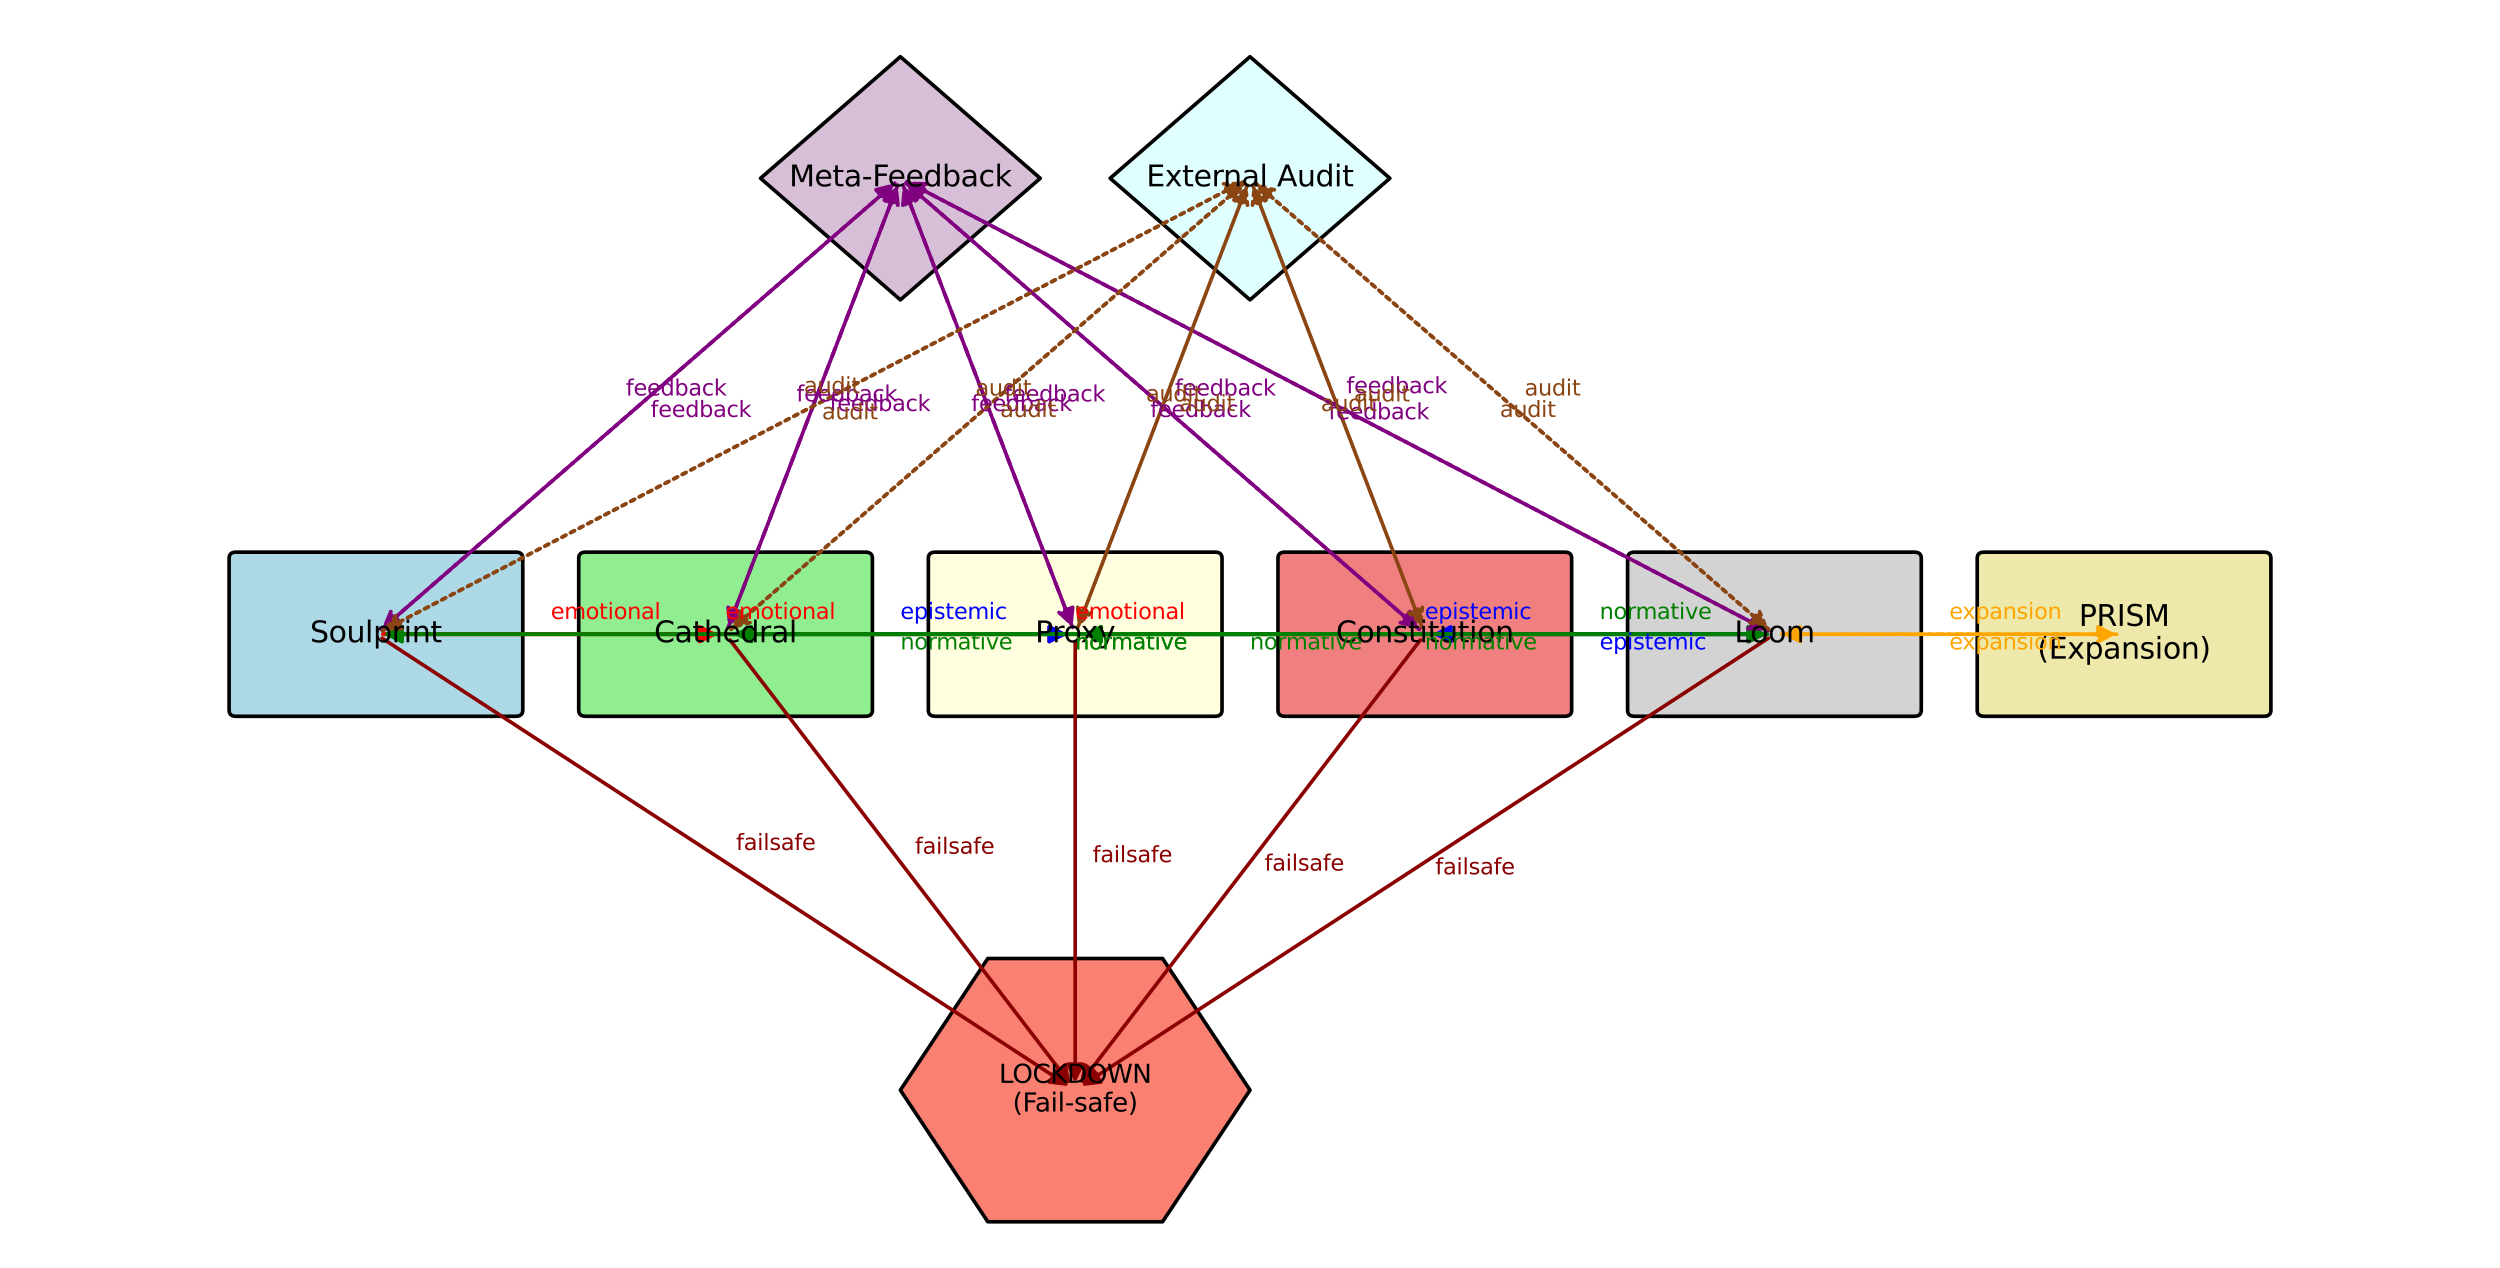 <?xml version="1.0" encoding="utf-8" standalone="no"?>
<!DOCTYPE svg PUBLIC "-//W3C//DTD SVG 1.1//EN"
  "http://www.w3.org/Graphics/SVG/1.1/DTD/svg11.dtd">
<svg xmlns:xlink="http://www.w3.org/1999/xlink" width="684pt" height="347.04pt" viewBox="0 0 684 347.04" xmlns="http://www.w3.org/2000/svg" version="1.1">
 <defs>
  <style type="text/css">*{stroke-linejoin: round; stroke-linecap: butt}</style>
 </defs>
 <g id="figure_1">
  <g id="patch_1">
   <path d="M 0 347.04 
L 684 347.04 
L 684 -0 
L 0 -0 
z
" style="fill: #ffffff"/>
  </g>
  <g id="axes_1">
   <g id="patch_2">
    <path d="M 64.594 195.973 
L 141.12 195.973 
Q 143.033 195.973 143.033 194.31 
L 143.033 152.73 
Q 143.033 151.067 141.12 151.067 
L 64.594 151.067 
Q 62.681 151.067 62.681 152.73 
L 62.681 194.31 
Q 62.681 195.973 64.594 195.973 
z
" clip-path="url(#p28726367ea)" style="fill: #add8e6; stroke: #000000; stroke-linejoin: miter"/>
   </g>
   <g id="patch_3">
    <path d="M 160.251 195.973 
L 236.777 195.973 
Q 238.69 195.973 238.69 194.31 
L 238.69 152.73 
Q 238.69 151.067 236.777 151.067 
L 160.251 151.067 
Q 158.338 151.067 158.338 152.73 
L 158.338 194.31 
Q 158.338 195.973 160.251 195.973 
z
" clip-path="url(#p28726367ea)" style="fill: #90ee90; stroke: #000000; stroke-linejoin: miter"/>
   </g>
   <g id="patch_4">
    <path d="M 255.909 195.973 
L 332.434 195.973 
Q 334.347 195.973 334.347 194.31 
L 334.347 152.73 
Q 334.347 151.067 332.434 151.067 
L 255.909 151.067 
Q 253.995 151.067 253.995 152.73 
L 253.995 194.31 
Q 253.995 195.973 255.909 195.973 
z
" clip-path="url(#p28726367ea)" style="fill: #ffffe0; stroke: #000000; stroke-linejoin: miter"/>
   </g>
   <g id="patch_5">
    <path d="M 351.566 195.973 
L 428.091 195.973 
Q 430.005 195.973 430.005 194.31 
L 430.005 152.73 
Q 430.005 151.067 428.091 151.067 
L 351.566 151.067 
Q 349.653 151.067 349.653 152.73 
L 349.653 194.31 
Q 349.653 195.973 351.566 195.973 
z
" clip-path="url(#p28726367ea)" style="fill: #f08080; stroke: #000000; stroke-linejoin: miter"/>
   </g>
   <g id="patch_6">
    <path d="M 447.223 195.973 
L 523.749 195.973 
Q 525.662 195.973 525.662 194.31 
L 525.662 152.73 
Q 525.662 151.067 523.749 151.067 
L 447.223 151.067 
Q 445.31 151.067 445.31 152.73 
L 445.31 194.31 
Q 445.31 195.973 447.223 195.973 
z
" clip-path="url(#p28726367ea)" style="fill: #d3d3d3; stroke: #000000; stroke-linejoin: miter"/>
   </g>
   <g id="patch_7">
    <path d="M 246.343 15.516 
L 208.08 48.78 
L 246.343 82.044 
L 284.606 48.78 
z
" clip-path="url(#p28726367ea)" style="fill: #d8bfd8; stroke: #000000; stroke-linejoin: miter"/>
   </g>
   <g id="patch_8">
    <path d="M 342 15.516 
L 303.737 48.78 
L 342 82.044 
L 380.263 48.78 
z
" clip-path="url(#p28726367ea)" style="fill: #e0ffff; stroke: #000000; stroke-linejoin: miter"/>
   </g>
   <g id="patch_9">
    <path d="M 342 298.26 
L 318.086 262.251 
L 270.257 262.251 
L 246.343 298.26 
L 270.257 334.269 
L 318.086 334.269 
z
" clip-path="url(#p28726367ea)" style="fill: #fa8072; stroke: #000000; stroke-linejoin: miter"/>
   </g>
   <g id="patch_10">
    <path d="M 542.88 195.973 
L 619.406 195.973 
Q 621.319 195.973 621.319 194.31 
L 621.319 152.73 
Q 621.319 151.067 619.406 151.067 
L 542.88 151.067 
Q 540.967 151.067 540.967 152.73 
L 540.967 194.31 
Q 540.967 195.973 542.88 195.973 
z
" clip-path="url(#p28726367ea)" style="fill: #eee8aa; stroke: #000000; stroke-linejoin: miter"/>
   </g>
   <g id="patch_11">
    <path d="M 104.857 173.52 
Q 150.687 173.52 195.398 173.52 
" clip-path="url(#p28726367ea)" style="fill: none; stroke: #ff0000; stroke-linecap: round"/>
    <path d="M 191.398 171.52 
L 195.398 173.52 
L 191.398 175.52 
L 191.398 171.52 
z
" clip-path="url(#p28726367ea)" style="fill: #ff0000; stroke: #ff0000; stroke-linecap: round"/>
   </g>
   <g id="patch_12">
    <path d="M 104.857 173.52 
Q 198.513 173.52 291.052 173.52 
" clip-path="url(#p28726367ea)" style="fill: none; stroke: #ff0000; stroke-linecap: round"/>
    <path d="M 287.052 171.52 
L 291.052 173.52 
L 287.052 175.52 
L 287.052 171.52 
z
" clip-path="url(#p28726367ea)" style="fill: #ff0000; stroke: #ff0000; stroke-linecap: round"/>
   </g>
   <g id="patch_13">
    <path d="M 104.857 173.52 
Q 294.171 173.52 482.367 173.52 
" clip-path="url(#p28726367ea)" style="fill: none; stroke: #ff0000; stroke-linecap: round"/>
    <path d="M 478.367 171.52 
L 482.367 173.52 
L 478.367 175.52 
L 478.367 171.52 
z
" clip-path="url(#p28726367ea)" style="fill: #ff0000; stroke: #ff0000; stroke-linecap: round"/>
   </g>
   <g id="patch_14">
    <path d="M 200.514 173.52 
Q 246.344 173.52 291.056 173.52 
" clip-path="url(#p28726367ea)" style="fill: none; stroke: #0000ff; stroke-linecap: round"/>
    <path d="M 287.056 171.52 
L 291.056 173.52 
L 287.056 175.52 
L 287.056 171.52 
z
" clip-path="url(#p28726367ea)" style="fill: #0000ff; stroke: #0000ff; stroke-linecap: round"/>
   </g>
   <g id="patch_15">
    <path d="M 296.171 173.52 
Q 389.827 173.52 482.366 173.52 
" clip-path="url(#p28726367ea)" style="fill: none; stroke: #0000ff; stroke-linecap: round"/>
    <path d="M 478.366 171.52 
L 482.366 173.52 
L 478.366 175.52 
L 478.366 171.52 
z
" clip-path="url(#p28726367ea)" style="fill: #0000ff; stroke: #0000ff; stroke-linecap: round"/>
   </g>
   <g id="patch_16">
    <path d="M 483.486 173.52 
Q 437.656 173.52 392.944 173.52 
" clip-path="url(#p28726367ea)" style="fill: none; stroke: #0000ff; stroke-linecap: round"/>
    <path d="M 396.944 175.52 
L 392.944 173.52 
L 396.944 171.52 
L 396.944 175.52 
z
" clip-path="url(#p28726367ea)" style="fill: #0000ff; stroke: #0000ff; stroke-linecap: round"/>
   </g>
   <g id="patch_17">
    <path d="M 387.827 173.52 
Q 246.34 173.52 105.971 173.52 
" clip-path="url(#p28726367ea)" style="fill: none; stroke: #008000; stroke-linecap: round"/>
    <path d="M 109.971 175.52 
L 105.971 173.52 
L 109.971 171.52 
L 109.971 175.52 
z
" clip-path="url(#p28726367ea)" style="fill: #008000; stroke: #008000; stroke-linecap: round"/>
   </g>
   <g id="patch_18">
    <path d="M 387.829 173.52 
Q 294.173 173.52 201.634 173.52 
" clip-path="url(#p28726367ea)" style="fill: none; stroke: #008000; stroke-linecap: round"/>
    <path d="M 205.634 175.52 
L 201.634 173.52 
L 205.634 171.52 
L 205.634 175.52 
z
" clip-path="url(#p28726367ea)" style="fill: #008000; stroke: #008000; stroke-linecap: round"/>
   </g>
   <g id="patch_19">
    <path d="M 387.829 173.52 
Q 341.999 173.52 297.287 173.52 
" clip-path="url(#p28726367ea)" style="fill: none; stroke: #008000; stroke-linecap: round"/>
    <path d="M 301.287 175.52 
L 297.287 173.52 
L 301.287 171.52 
L 301.287 175.52 
z
" clip-path="url(#p28726367ea)" style="fill: #008000; stroke: #008000; stroke-linecap: round"/>
   </g>
   <g id="patch_20">
    <path d="M 391.828 173.52 
Q 437.658 173.52 482.37 173.52 
" clip-path="url(#p28726367ea)" style="fill: none; stroke: #008000; stroke-linecap: round"/>
    <path d="M 478.37 171.52 
L 482.37 173.52 
L 478.37 175.52 
L 478.37 171.52 
z
" clip-path="url(#p28726367ea)" style="fill: #008000; stroke: #008000; stroke-linecap: round"/>
   </g>
   <g id="patch_21">
    <path d="M 483.486 173.52 
Q 389.83 173.52 297.291 173.52 
" clip-path="url(#p28726367ea)" style="fill: none; stroke: #008000; stroke-linecap: round"/>
    <path d="M 301.291 175.52 
L 297.291 173.52 
L 301.291 171.52 
L 301.291 175.52 
z
" clip-path="url(#p28726367ea)" style="fill: #008000; stroke: #008000; stroke-linecap: round"/>
   </g>
   <g id="patch_22">
    <path d="M 483.486 173.52 
Q 294.172 173.52 105.976 173.52 
" clip-path="url(#p28726367ea)" style="fill: none; stroke: #008000; stroke-linecap: round"/>
    <path d="M 109.976 175.52 
L 105.976 173.52 
L 109.976 171.52 
L 109.976 175.52 
z
" clip-path="url(#p28726367ea)" style="fill: #008000; stroke: #008000; stroke-linecap: round"/>
   </g>
   <g id="patch_23">
    <path d="M 104.366 172.209 
Q 174.599 111.151 243.989 50.826 
" clip-path="url(#p28726367ea)" style="fill: none; stroke-dasharray: 3.7,1.6; stroke-dashoffset: 0; stroke: #800080; stroke-linecap: round"/>
    <path d="M 239.658 51.941 
L 243.989 50.826 
L 242.283 54.96 
L 239.658 51.941 
z
" clip-path="url(#p28726367ea)" style="fill: #800080; stroke-dasharray: 3.7,1.6; stroke-dashoffset: 0; stroke: #800080; stroke-linecap: round"/>
   </g>
   <g id="patch_24">
    <path d="M 199.231 171.651 
Q 222.428 111.151 245.225 51.695 
" clip-path="url(#p28726367ea)" style="fill: none; stroke-dasharray: 3.7,1.6; stroke-dashoffset: 0; stroke: #800080; stroke-linecap: round"/>
    <path d="M 241.926 54.714 
L 245.225 51.695 
L 245.661 56.146 
L 241.926 54.714 
z
" clip-path="url(#p28726367ea)" style="fill: #800080; stroke-dasharray: 3.7,1.6; stroke-dashoffset: 0; stroke: #800080; stroke-linecap: round"/>
   </g>
   <g id="patch_25">
    <path d="M 293.455 171.651 
Q 270.258 111.151 247.461 51.695 
" clip-path="url(#p28726367ea)" style="fill: none; stroke-dasharray: 3.7,1.6; stroke-dashoffset: 0; stroke: #800080; stroke-linecap: round"/>
    <path d="M 247.025 56.146 
L 247.461 51.695 
L 250.76 54.714 
L 247.025 56.146 
z
" clip-path="url(#p28726367ea)" style="fill: #800080; stroke-dasharray: 3.7,1.6; stroke-dashoffset: 0; stroke: #800080; stroke-linecap: round"/>
   </g>
   <g id="patch_26">
    <path d="M 388.32 172.209 
Q 318.086 111.151 248.697 50.826 
" clip-path="url(#p28726367ea)" style="fill: none; stroke-dasharray: 3.7,1.6; stroke-dashoffset: 0; stroke: #800080; stroke-linecap: round"/>
    <path d="M 250.403 54.96 
L 248.697 50.826 
L 253.028 51.941 
L 250.403 54.96 
z
" clip-path="url(#p28726367ea)" style="fill: #800080; stroke-dasharray: 3.7,1.6; stroke-dashoffset: 0; stroke: #800080; stroke-linecap: round"/>
   </g>
   <g id="patch_27">
    <path d="M 483.716 172.597 
Q 365.915 111.15 249.105 50.221 
" clip-path="url(#p28726367ea)" style="fill: none; stroke-dasharray: 3.7,1.6; stroke-dashoffset: 0; stroke: #800080; stroke-linecap: round"/>
    <path d="M 251.727 53.844 
L 249.105 50.221 
L 253.577 50.298 
L 251.727 53.844 
z
" clip-path="url(#p28726367ea)" style="fill: #800080; stroke-dasharray: 3.7,1.6; stroke-dashoffset: 0; stroke: #800080; stroke-linecap: round"/>
   </g>
   <g id="patch_28">
    <path d="M 244.834 50.091 
Q 174.601 111.149 105.211 171.474 
" clip-path="url(#p28726367ea)" style="fill: none; stroke-dasharray: 3.7,1.6; stroke-dashoffset: 0; stroke: #800080; stroke-linecap: round"/>
    <path d="M 109.542 170.359 
L 105.211 171.474 
L 106.917 167.34 
L 109.542 170.359 
z
" clip-path="url(#p28726367ea)" style="fill: #800080; stroke-dasharray: 3.7,1.6; stroke-dashoffset: 0; stroke: #800080; stroke-linecap: round"/>
   </g>
   <g id="patch_29">
    <path d="M 245.626 50.649 
Q 222.429 111.149 199.632 170.605 
" clip-path="url(#p28726367ea)" style="fill: none; stroke-dasharray: 3.7,1.6; stroke-dashoffset: 0; stroke: #800080; stroke-linecap: round"/>
    <path d="M 202.931 167.586 
L 199.632 170.605 
L 199.197 166.154 
L 202.931 167.586 
z
" clip-path="url(#p28726367ea)" style="fill: #800080; stroke-dasharray: 3.7,1.6; stroke-dashoffset: 0; stroke: #800080; stroke-linecap: round"/>
   </g>
   <g id="patch_30">
    <path d="M 247.06 50.649 
Q 270.257 111.149 293.054 170.605 
" clip-path="url(#p28726367ea)" style="fill: none; stroke-dasharray: 3.7,1.6; stroke-dashoffset: 0; stroke: #800080; stroke-linecap: round"/>
    <path d="M 293.489 166.154 
L 293.054 170.605 
L 289.754 167.586 
L 293.489 166.154 
z
" clip-path="url(#p28726367ea)" style="fill: #800080; stroke-dasharray: 3.7,1.6; stroke-dashoffset: 0; stroke: #800080; stroke-linecap: round"/>
   </g>
   <g id="patch_31">
    <path d="M 247.851 50.091 
Q 318.085 111.149 387.475 171.474 
" clip-path="url(#p28726367ea)" style="fill: none; stroke-dasharray: 3.7,1.6; stroke-dashoffset: 0; stroke: #800080; stroke-linecap: round"/>
    <path d="M 385.768 167.34 
L 387.475 171.474 
L 383.144 170.359 
L 385.768 167.34 
z
" clip-path="url(#p28726367ea)" style="fill: #800080; stroke-dasharray: 3.7,1.6; stroke-dashoffset: 0; stroke: #800080; stroke-linecap: round"/>
   </g>
   <g id="patch_32">
    <path d="M 248.113 49.703 
Q 365.914 111.15 482.723 172.079 
" clip-path="url(#p28726367ea)" style="fill: none; stroke-dasharray: 3.7,1.6; stroke-dashoffset: 0; stroke: #800080; stroke-linecap: round"/>
    <path d="M 480.102 168.456 
L 482.723 172.079 
L 478.252 172.002 
L 480.102 168.456 
z
" clip-path="url(#p28726367ea)" style="fill: #800080; stroke-dasharray: 3.7,1.6; stroke-dashoffset: 0; stroke: #800080; stroke-linecap: round"/>
   </g>
   <g id="patch_33">
    <path d="M 104.627 172.597 
Q 222.428 111.15 339.238 50.221 
" clip-path="url(#p28726367ea)" style="fill: none; stroke-dasharray: 1,1.65; stroke-dashoffset: 0; stroke: #8b4513; stroke-linecap: round"/>
    <path d="M 334.766 50.298 
L 339.238 50.221 
L 336.616 53.844 
L 334.766 50.298 
z
" clip-path="url(#p28726367ea)" style="fill: #8b4513; stroke-dasharray: 1,1.65; stroke-dashoffset: 0; stroke: #8b4513; stroke-linecap: round"/>
   </g>
   <g id="patch_34">
    <path d="M 200.023 172.209 
Q 270.256 111.151 339.646 50.826 
" clip-path="url(#p28726367ea)" style="fill: none; stroke-dasharray: 1,1.65; stroke-dashoffset: 0; stroke: #8b4513; stroke-linecap: round"/>
    <path d="M 335.315 51.941 
L 339.646 50.826 
L 337.94 54.96 
L 335.315 51.941 
z
" clip-path="url(#p28726367ea)" style="fill: #8b4513; stroke-dasharray: 1,1.65; stroke-dashoffset: 0; stroke: #8b4513; stroke-linecap: round"/>
   </g>
   <g id="patch_35">
    <path d="M 294.888 171.651 
Q 318.085 111.151 340.882 51.695 
" clip-path="url(#p28726367ea)" style="fill: none; stroke-dasharray: 1,1.65; stroke-dashoffset: 0; stroke: #8b4513; stroke-linecap: round"/>
    <path d="M 337.583 54.714 
L 340.882 51.695 
L 341.318 56.146 
L 337.583 54.714 
z
" clip-path="url(#p28726367ea)" style="fill: #8b4513; stroke-dasharray: 1,1.65; stroke-dashoffset: 0; stroke: #8b4513; stroke-linecap: round"/>
   </g>
   <g id="patch_36">
    <path d="M 389.112 171.651 
Q 365.915 111.151 343.118 51.695 
" clip-path="url(#p28726367ea)" style="fill: none; stroke-dasharray: 1,1.65; stroke-dashoffset: 0; stroke: #8b4513; stroke-linecap: round"/>
    <path d="M 342.682 56.146 
L 343.118 51.695 
L 346.417 54.714 
L 342.682 56.146 
z
" clip-path="url(#p28726367ea)" style="fill: #8b4513; stroke-dasharray: 1,1.65; stroke-dashoffset: 0; stroke: #8b4513; stroke-linecap: round"/>
   </g>
   <g id="patch_37">
    <path d="M 483.977 172.209 
Q 413.744 111.151 344.354 50.826 
" clip-path="url(#p28726367ea)" style="fill: none; stroke-dasharray: 1,1.65; stroke-dashoffset: 0; stroke: #8b4513; stroke-linecap: round"/>
    <path d="M 346.06 54.96 
L 344.354 50.826 
L 348.685 51.941 
L 346.06 54.96 
z
" clip-path="url(#p28726367ea)" style="fill: #8b4513; stroke-dasharray: 1,1.65; stroke-dashoffset: 0; stroke: #8b4513; stroke-linecap: round"/>
   </g>
   <g id="patch_38">
    <path d="M 340.23 49.703 
Q 222.429 111.15 105.62 172.079 
" clip-path="url(#p28726367ea)" style="fill: none; stroke-dasharray: 1,1.65; stroke-dashoffset: 0; stroke: #8b4513; stroke-linecap: round"/>
    <path d="M 110.091 172.002 
L 105.62 172.079 
L 108.241 168.456 
L 110.091 172.002 
z
" clip-path="url(#p28726367ea)" style="fill: #8b4513; stroke-dasharray: 1,1.65; stroke-dashoffset: 0; stroke: #8b4513; stroke-linecap: round"/>
   </g>
   <g id="patch_39">
    <path d="M 340.491 50.091 
Q 270.258 111.149 200.868 171.474 
" clip-path="url(#p28726367ea)" style="fill: none; stroke-dasharray: 1,1.65; stroke-dashoffset: 0; stroke: #8b4513; stroke-linecap: round"/>
    <path d="M 205.199 170.359 
L 200.868 171.474 
L 202.575 167.34 
L 205.199 170.359 
z
" clip-path="url(#p28726367ea)" style="fill: #8b4513; stroke-dasharray: 1,1.65; stroke-dashoffset: 0; stroke: #8b4513; stroke-linecap: round"/>
   </g>
   <g id="patch_40">
    <path d="M 341.283 50.649 
Q 318.086 111.149 295.289 170.605 
" clip-path="url(#p28726367ea)" style="fill: none; stroke-dasharray: 1,1.65; stroke-dashoffset: 0; stroke: #8b4513; stroke-linecap: round"/>
    <path d="M 298.589 167.586 
L 295.289 170.605 
L 294.854 166.154 
L 298.589 167.586 
z
" clip-path="url(#p28726367ea)" style="fill: #8b4513; stroke-dasharray: 1,1.65; stroke-dashoffset: 0; stroke: #8b4513; stroke-linecap: round"/>
   </g>
   <g id="patch_41">
    <path d="M 342.717 50.649 
Q 365.914 111.149 388.711 170.605 
" clip-path="url(#p28726367ea)" style="fill: none; stroke-dasharray: 1,1.65; stroke-dashoffset: 0; stroke: #8b4513; stroke-linecap: round"/>
    <path d="M 389.146 166.154 
L 388.711 170.605 
L 385.411 167.586 
L 389.146 166.154 
z
" clip-path="url(#p28726367ea)" style="fill: #8b4513; stroke-dasharray: 1,1.65; stroke-dashoffset: 0; stroke: #8b4513; stroke-linecap: round"/>
   </g>
   <g id="patch_42">
    <path d="M 343.509 50.091 
Q 413.742 111.149 483.132 171.474 
" clip-path="url(#p28726367ea)" style="fill: none; stroke-dasharray: 1,1.65; stroke-dashoffset: 0; stroke: #8b4513; stroke-linecap: round"/>
    <path d="M 481.425 167.34 
L 483.132 171.474 
L 478.801 170.359 
L 481.425 167.34 
z
" clip-path="url(#p28726367ea)" style="fill: #8b4513; stroke-dasharray: 1,1.65; stroke-dashoffset: 0; stroke: #8b4513; stroke-linecap: round"/>
   </g>
   <g id="patch_43">
    <path d="M 104.53 174.611 
Q 198.513 235.889 291.559 296.557 
" clip-path="url(#p28726367ea)" style="fill: none; stroke: #8b0000; stroke-linecap: round"/>
    <path d="M 289.301 292.697 
L 291.559 296.557 
L 287.116 296.048 
L 289.301 292.697 
z
" clip-path="url(#p28726367ea)" style="fill: #8b0000; stroke: #8b0000; stroke-linecap: round"/>
   </g>
   <g id="patch_44">
    <path d="M 199.732 175.107 
Q 246.342 235.889 292.272 295.783 
" clip-path="url(#p28726367ea)" style="fill: none; stroke: #8b0000; stroke-linecap: round"/>
    <path d="M 291.425 291.392 
L 292.272 295.783 
L 288.251 293.826 
L 291.425 291.392 
z
" clip-path="url(#p28726367ea)" style="fill: #8b0000; stroke: #8b0000; stroke-linecap: round"/>
   </g>
   <g id="patch_45">
    <path d="M 294.171 175.519 
Q 294.171 235.891 294.171 295.145 
" clip-path="url(#p28726367ea)" style="fill: none; stroke: #8b0000; stroke-linecap: round"/>
    <path d="M 296.171 291.145 
L 294.171 295.145 
L 292.171 291.145 
L 296.171 291.145 
z
" clip-path="url(#p28726367ea)" style="fill: #8b0000; stroke: #8b0000; stroke-linecap: round"/>
   </g>
   <g id="patch_46">
    <path d="M 388.611 175.107 
Q 342.001 235.889 296.071 295.783 
" clip-path="url(#p28726367ea)" style="fill: none; stroke: #8b0000; stroke-linecap: round"/>
    <path d="M 300.092 293.826 
L 296.071 295.783 
L 296.918 291.392 
L 300.092 293.826 
z
" clip-path="url(#p28726367ea)" style="fill: #8b0000; stroke: #8b0000; stroke-linecap: round"/>
   </g>
   <g id="patch_47">
    <path d="M 483.813 174.611 
Q 389.83 235.889 296.783 296.557 
" clip-path="url(#p28726367ea)" style="fill: none; stroke: #8b0000; stroke-linecap: round"/>
    <path d="M 301.226 296.048 
L 296.783 296.557 
L 299.042 292.697 
L 301.226 296.048 
z
" clip-path="url(#p28726367ea)" style="fill: #8b0000; stroke: #8b0000; stroke-linecap: round"/>
   </g>
   <g id="patch_48">
    <path d="M 579.143 173.52 
Q 533.313 173.52 488.602 173.52 
" clip-path="url(#p28726367ea)" style="fill: none; stroke-dasharray: 3.7,1.6; stroke-dashoffset: 0; stroke: #ffa500; stroke-linecap: round"/>
    <path d="M 492.602 175.52 
L 488.602 173.52 
L 492.602 171.52 
L 492.602 175.52 
z
" clip-path="url(#p28726367ea)" style="fill: #ffa500; stroke-dasharray: 3.7,1.6; stroke-dashoffset: 0; stroke: #ffa500; stroke-linecap: round"/>
   </g>
   <g id="patch_49">
    <path d="M 487.485 173.52 
Q 533.315 173.52 578.027 173.52 
" clip-path="url(#p28726367ea)" style="fill: none; stroke-dasharray: 3.7,1.6; stroke-dashoffset: 0; stroke: #ffa500; stroke-linecap: round"/>
    <path d="M 574.027 171.52 
L 578.027 173.52 
L 574.027 175.52 
L 574.027 171.52 
z
" clip-path="url(#p28726367ea)" style="fill: #ffa500; stroke-dasharray: 3.7,1.6; stroke-dashoffset: 0; stroke: #ffa500; stroke-linecap: round"/>
   </g>
   <g id="text_1">
    <!-- Soulprint -->
    <g transform="translate(84.826 175.727) scale(0.08 -0.08)">
     <defs>
      <path id="DejaVuSans-53" d="M 3425 4513 
L 3425 3897 
Q 3066 4069 2747 4153 
Q 2428 4238 2131 4238 
Q 1616 4238 1336 4038 
Q 1056 3838 1056 3469 
Q 1056 3159 1242 3001 
Q 1428 2844 1947 2747 
L 2328 2669 
Q 3034 2534 3370 2195 
Q 3706 1856 3706 1288 
Q 3706 609 3251 259 
Q 2797 -91 1919 -91 
Q 1588 -91 1214 -16 
Q 841 59 441 206 
L 441 856 
Q 825 641 1194 531 
Q 1563 422 1919 422 
Q 2459 422 2753 634 
Q 3047 847 3047 1241 
Q 3047 1584 2836 1778 
Q 2625 1972 2144 2069 
L 1759 2144 
Q 1053 2284 737 2584 
Q 422 2884 422 3419 
Q 422 4038 858 4394 
Q 1294 4750 2059 4750 
Q 2388 4750 2728 4690 
Q 3069 4631 3425 4513 
z
" transform="scale(0.016)"/>
      <path id="DejaVuSans-6f" d="M 1959 3097 
Q 1497 3097 1228 2736 
Q 959 2375 959 1747 
Q 959 1119 1226 758 
Q 1494 397 1959 397 
Q 2419 397 2687 759 
Q 2956 1122 2956 1747 
Q 2956 2369 2687 2733 
Q 2419 3097 1959 3097 
z
M 1959 3584 
Q 2709 3584 3137 3096 
Q 3566 2609 3566 1747 
Q 3566 888 3137 398 
Q 2709 -91 1959 -91 
Q 1206 -91 779 398 
Q 353 888 353 1747 
Q 353 2609 779 3096 
Q 1206 3584 1959 3584 
z
" transform="scale(0.016)"/>
      <path id="DejaVuSans-75" d="M 544 1381 
L 544 3500 
L 1119 3500 
L 1119 1403 
Q 1119 906 1312 657 
Q 1506 409 1894 409 
Q 2359 409 2629 706 
Q 2900 1003 2900 1516 
L 2900 3500 
L 3475 3500 
L 3475 0 
L 2900 0 
L 2900 538 
Q 2691 219 2414 64 
Q 2138 -91 1772 -91 
Q 1169 -91 856 284 
Q 544 659 544 1381 
z
M 1991 3584 
L 1991 3584 
z
" transform="scale(0.016)"/>
      <path id="DejaVuSans-6c" d="M 603 4863 
L 1178 4863 
L 1178 0 
L 603 0 
L 603 4863 
z
" transform="scale(0.016)"/>
      <path id="DejaVuSans-70" d="M 1159 525 
L 1159 -1331 
L 581 -1331 
L 581 3500 
L 1159 3500 
L 1159 2969 
Q 1341 3281 1617 3432 
Q 1894 3584 2278 3584 
Q 2916 3584 3314 3078 
Q 3713 2572 3713 1747 
Q 3713 922 3314 415 
Q 2916 -91 2278 -91 
Q 1894 -91 1617 61 
Q 1341 213 1159 525 
z
M 3116 1747 
Q 3116 2381 2855 2742 
Q 2594 3103 2138 3103 
Q 1681 3103 1420 2742 
Q 1159 2381 1159 1747 
Q 1159 1113 1420 752 
Q 1681 391 2138 391 
Q 2594 391 2855 752 
Q 3116 1113 3116 1747 
z
" transform="scale(0.016)"/>
      <path id="DejaVuSans-72" d="M 2631 2963 
Q 2534 3019 2420 3045 
Q 2306 3072 2169 3072 
Q 1681 3072 1420 2755 
Q 1159 2438 1159 1844 
L 1159 0 
L 581 0 
L 581 3500 
L 1159 3500 
L 1159 2956 
Q 1341 3275 1631 3429 
Q 1922 3584 2338 3584 
Q 2397 3584 2469 3576 
Q 2541 3569 2628 3553 
L 2631 2963 
z
" transform="scale(0.016)"/>
      <path id="DejaVuSans-69" d="M 603 3500 
L 1178 3500 
L 1178 0 
L 603 0 
L 603 3500 
z
M 603 4863 
L 1178 4863 
L 1178 4134 
L 603 4134 
L 603 4863 
z
" transform="scale(0.016)"/>
      <path id="DejaVuSans-6e" d="M 3513 2113 
L 3513 0 
L 2938 0 
L 2938 2094 
Q 2938 2591 2744 2837 
Q 2550 3084 2163 3084 
Q 1697 3084 1428 2787 
Q 1159 2491 1159 1978 
L 1159 0 
L 581 0 
L 581 3500 
L 1159 3500 
L 1159 2956 
Q 1366 3272 1645 3428 
Q 1925 3584 2291 3584 
Q 2894 3584 3203 3211 
Q 3513 2838 3513 2113 
z
" transform="scale(0.016)"/>
      <path id="DejaVuSans-74" d="M 1172 4494 
L 1172 3500 
L 2356 3500 
L 2356 3053 
L 1172 3053 
L 1172 1153 
Q 1172 725 1289 603 
Q 1406 481 1766 481 
L 2356 481 
L 2356 0 
L 1766 0 
Q 1100 0 847 248 
Q 594 497 594 1153 
L 594 3053 
L 172 3053 
L 172 3500 
L 594 3500 
L 594 4494 
L 1172 4494 
z
" transform="scale(0.016)"/>
     </defs>
     <use xlink:href="#DejaVuSans-53"/>
     <use xlink:href="#DejaVuSans-6f" x="63.477"/>
     <use xlink:href="#DejaVuSans-75" x="124.658"/>
     <use xlink:href="#DejaVuSans-6c" x="188.037"/>
     <use xlink:href="#DejaVuSans-70" x="215.82"/>
     <use xlink:href="#DejaVuSans-72" x="279.297"/>
     <use xlink:href="#DejaVuSans-69" x="320.41"/>
     <use xlink:href="#DejaVuSans-6e" x="348.193"/>
     <use xlink:href="#DejaVuSans-74" x="411.572"/>
    </g>
   </g>
   <g id="text_2">
    <!-- Cathedral -->
    <g transform="translate(178.959 175.727) scale(0.08 -0.08)">
     <defs>
      <path id="DejaVuSans-43" d="M 4122 4306 
L 4122 3641 
Q 3803 3938 3442 4084 
Q 3081 4231 2675 4231 
Q 1875 4231 1450 3742 
Q 1025 3253 1025 2328 
Q 1025 1406 1450 917 
Q 1875 428 2675 428 
Q 3081 428 3442 575 
Q 3803 722 4122 1019 
L 4122 359 
Q 3791 134 3420 21 
Q 3050 -91 2638 -91 
Q 1578 -91 968 557 
Q 359 1206 359 2328 
Q 359 3453 968 4101 
Q 1578 4750 2638 4750 
Q 3056 4750 3426 4639 
Q 3797 4528 4122 4306 
z
" transform="scale(0.016)"/>
      <path id="DejaVuSans-61" d="M 2194 1759 
Q 1497 1759 1228 1600 
Q 959 1441 959 1056 
Q 959 750 1161 570 
Q 1363 391 1709 391 
Q 2188 391 2477 730 
Q 2766 1069 2766 1631 
L 2766 1759 
L 2194 1759 
z
M 3341 1997 
L 3341 0 
L 2766 0 
L 2766 531 
Q 2569 213 2275 61 
Q 1981 -91 1556 -91 
Q 1019 -91 701 211 
Q 384 513 384 1019 
Q 384 1609 779 1909 
Q 1175 2209 1959 2209 
L 2766 2209 
L 2766 2266 
Q 2766 2663 2505 2880 
Q 2244 3097 1772 3097 
Q 1472 3097 1187 3025 
Q 903 2953 641 2809 
L 641 3341 
Q 956 3463 1253 3523 
Q 1550 3584 1831 3584 
Q 2591 3584 2966 3190 
Q 3341 2797 3341 1997 
z
" transform="scale(0.016)"/>
      <path id="DejaVuSans-68" d="M 3513 2113 
L 3513 0 
L 2938 0 
L 2938 2094 
Q 2938 2591 2744 2837 
Q 2550 3084 2163 3084 
Q 1697 3084 1428 2787 
Q 1159 2491 1159 1978 
L 1159 0 
L 581 0 
L 581 4863 
L 1159 4863 
L 1159 2956 
Q 1366 3272 1645 3428 
Q 1925 3584 2291 3584 
Q 2894 3584 3203 3211 
Q 3513 2838 3513 2113 
z
" transform="scale(0.016)"/>
      <path id="DejaVuSans-65" d="M 3597 1894 
L 3597 1613 
L 953 1613 
Q 991 1019 1311 708 
Q 1631 397 2203 397 
Q 2534 397 2845 478 
Q 3156 559 3463 722 
L 3463 178 
Q 3153 47 2828 -22 
Q 2503 -91 2169 -91 
Q 1331 -91 842 396 
Q 353 884 353 1716 
Q 353 2575 817 3079 
Q 1281 3584 2069 3584 
Q 2775 3584 3186 3129 
Q 3597 2675 3597 1894 
z
M 3022 2063 
Q 3016 2534 2758 2815 
Q 2500 3097 2075 3097 
Q 1594 3097 1305 2825 
Q 1016 2553 972 2059 
L 3022 2063 
z
" transform="scale(0.016)"/>
      <path id="DejaVuSans-64" d="M 2906 2969 
L 2906 4863 
L 3481 4863 
L 3481 0 
L 2906 0 
L 2906 525 
Q 2725 213 2448 61 
Q 2172 -91 1784 -91 
Q 1150 -91 751 415 
Q 353 922 353 1747 
Q 353 2572 751 3078 
Q 1150 3584 1784 3584 
Q 2172 3584 2448 3432 
Q 2725 3281 2906 2969 
z
M 947 1747 
Q 947 1113 1208 752 
Q 1469 391 1925 391 
Q 2381 391 2643 752 
Q 2906 1113 2906 1747 
Q 2906 2381 2643 2742 
Q 2381 3103 1925 3103 
Q 1469 3103 1208 2742 
Q 947 2381 947 1747 
z
" transform="scale(0.016)"/>
     </defs>
     <use xlink:href="#DejaVuSans-43"/>
     <use xlink:href="#DejaVuSans-61" x="69.824"/>
     <use xlink:href="#DejaVuSans-74" x="131.104"/>
     <use xlink:href="#DejaVuSans-68" x="170.312"/>
     <use xlink:href="#DejaVuSans-65" x="233.691"/>
     <use xlink:href="#DejaVuSans-64" x="295.215"/>
     <use xlink:href="#DejaVuSans-72" x="358.691"/>
     <use xlink:href="#DejaVuSans-61" x="399.805"/>
     <use xlink:href="#DejaVuSans-6c" x="461.084"/>
    </g>
   </g>
   <g id="text_3">
    <!-- Proxy -->
    <g transform="translate(283.218 175.727) scale(0.08 -0.08)">
     <defs>
      <path id="DejaVuSans-50" d="M 1259 4147 
L 1259 2394 
L 2053 2394 
Q 2494 2394 2734 2622 
Q 2975 2850 2975 3272 
Q 2975 3691 2734 3919 
Q 2494 4147 2053 4147 
L 1259 4147 
z
M 628 4666 
L 2053 4666 
Q 2838 4666 3239 4311 
Q 3641 3956 3641 3272 
Q 3641 2581 3239 2228 
Q 2838 1875 2053 1875 
L 1259 1875 
L 1259 0 
L 628 0 
L 628 4666 
z
" transform="scale(0.016)"/>
      <path id="DejaVuSans-78" d="M 3513 3500 
L 2247 1797 
L 3578 0 
L 2900 0 
L 1881 1375 
L 863 0 
L 184 0 
L 1544 1831 
L 300 3500 
L 978 3500 
L 1906 2253 
L 2834 3500 
L 3513 3500 
z
" transform="scale(0.016)"/>
      <path id="DejaVuSans-79" d="M 2059 -325 
Q 1816 -950 1584 -1140 
Q 1353 -1331 966 -1331 
L 506 -1331 
L 506 -850 
L 844 -850 
Q 1081 -850 1212 -737 
Q 1344 -625 1503 -206 
L 1606 56 
L 191 3500 
L 800 3500 
L 1894 763 
L 2988 3500 
L 3597 3500 
L 2059 -325 
z
" transform="scale(0.016)"/>
     </defs>
     <use xlink:href="#DejaVuSans-50"/>
     <use xlink:href="#DejaVuSans-72" x="58.553"/>
     <use xlink:href="#DejaVuSans-6f" x="97.416"/>
     <use xlink:href="#DejaVuSans-78" x="155.473"/>
     <use xlink:href="#DejaVuSans-79" x="214.652"/>
    </g>
   </g>
   <g id="text_4">
    <!-- Constitution -->
    <g transform="translate(365.525 175.727) scale(0.08 -0.08)">
     <defs>
      <path id="DejaVuSans-73" d="M 2834 3397 
L 2834 2853 
Q 2591 2978 2328 3040 
Q 2066 3103 1784 3103 
Q 1356 3103 1142 2972 
Q 928 2841 928 2578 
Q 928 2378 1081 2264 
Q 1234 2150 1697 2047 
L 1894 2003 
Q 2506 1872 2764 1633 
Q 3022 1394 3022 966 
Q 3022 478 2636 193 
Q 2250 -91 1575 -91 
Q 1294 -91 989 -36 
Q 684 19 347 128 
L 347 722 
Q 666 556 975 473 
Q 1284 391 1588 391 
Q 1994 391 2212 530 
Q 2431 669 2431 922 
Q 2431 1156 2273 1281 
Q 2116 1406 1581 1522 
L 1381 1569 
Q 847 1681 609 1914 
Q 372 2147 372 2553 
Q 372 3047 722 3315 
Q 1072 3584 1716 3584 
Q 2034 3584 2315 3537 
Q 2597 3491 2834 3397 
z
" transform="scale(0.016)"/>
     </defs>
     <use xlink:href="#DejaVuSans-43"/>
     <use xlink:href="#DejaVuSans-6f" x="69.824"/>
     <use xlink:href="#DejaVuSans-6e" x="131.006"/>
     <use xlink:href="#DejaVuSans-73" x="194.385"/>
     <use xlink:href="#DejaVuSans-74" x="246.484"/>
     <use xlink:href="#DejaVuSans-69" x="285.693"/>
     <use xlink:href="#DejaVuSans-74" x="313.477"/>
     <use xlink:href="#DejaVuSans-75" x="352.686"/>
     <use xlink:href="#DejaVuSans-74" x="416.064"/>
     <use xlink:href="#DejaVuSans-69" x="455.273"/>
     <use xlink:href="#DejaVuSans-6f" x="483.057"/>
     <use xlink:href="#DejaVuSans-6e" x="544.238"/>
    </g>
   </g>
   <g id="text_5">
    <!-- Loom -->
    <g transform="translate(474.536 175.727) scale(0.08 -0.08)">
     <defs>
      <path id="DejaVuSans-4c" d="M 628 4666 
L 1259 4666 
L 1259 531 
L 3531 531 
L 3531 0 
L 628 0 
L 628 4666 
z
" transform="scale(0.016)"/>
      <path id="DejaVuSans-6d" d="M 3328 2828 
Q 3544 3216 3844 3400 
Q 4144 3584 4550 3584 
Q 5097 3584 5394 3201 
Q 5691 2819 5691 2113 
L 5691 0 
L 5113 0 
L 5113 2094 
Q 5113 2597 4934 2840 
Q 4756 3084 4391 3084 
Q 3944 3084 3684 2787 
Q 3425 2491 3425 1978 
L 3425 0 
L 2847 0 
L 2847 2094 
Q 2847 2600 2669 2842 
Q 2491 3084 2119 3084 
Q 1678 3084 1418 2786 
Q 1159 2488 1159 1978 
L 1159 0 
L 581 0 
L 581 3500 
L 1159 3500 
L 1159 2956 
Q 1356 3278 1631 3431 
Q 1906 3584 2284 3584 
Q 2666 3584 2933 3390 
Q 3200 3197 3328 2828 
z
" transform="scale(0.016)"/>
     </defs>
     <use xlink:href="#DejaVuSans-4c"/>
     <use xlink:href="#DejaVuSans-6f" x="53.963"/>
     <use xlink:href="#DejaVuSans-6f" x="115.145"/>
     <use xlink:href="#DejaVuSans-6d" x="176.326"/>
    </g>
   </g>
   <g id="text_6">
    <!-- Meta-Feedback -->
    <g transform="translate(215.919 50.987) scale(0.08 -0.08)">
     <defs>
      <path id="DejaVuSans-4d" d="M 628 4666 
L 1569 4666 
L 2759 1491 
L 3956 4666 
L 4897 4666 
L 4897 0 
L 4281 0 
L 4281 4097 
L 3078 897 
L 2444 897 
L 1241 4097 
L 1241 0 
L 628 0 
L 628 4666 
z
" transform="scale(0.016)"/>
      <path id="DejaVuSans-2d" d="M 313 2009 
L 1997 2009 
L 1997 1497 
L 313 1497 
L 313 2009 
z
" transform="scale(0.016)"/>
      <path id="DejaVuSans-46" d="M 628 4666 
L 3309 4666 
L 3309 4134 
L 1259 4134 
L 1259 2759 
L 3109 2759 
L 3109 2228 
L 1259 2228 
L 1259 0 
L 628 0 
L 628 4666 
z
" transform="scale(0.016)"/>
      <path id="DejaVuSans-62" d="M 3116 1747 
Q 3116 2381 2855 2742 
Q 2594 3103 2138 3103 
Q 1681 3103 1420 2742 
Q 1159 2381 1159 1747 
Q 1159 1113 1420 752 
Q 1681 391 2138 391 
Q 2594 391 2855 752 
Q 3116 1113 3116 1747 
z
M 1159 2969 
Q 1341 3281 1617 3432 
Q 1894 3584 2278 3584 
Q 2916 3584 3314 3078 
Q 3713 2572 3713 1747 
Q 3713 922 3314 415 
Q 2916 -91 2278 -91 
Q 1894 -91 1617 61 
Q 1341 213 1159 525 
L 1159 0 
L 581 0 
L 581 4863 
L 1159 4863 
L 1159 2969 
z
" transform="scale(0.016)"/>
      <path id="DejaVuSans-63" d="M 3122 3366 
L 3122 2828 
Q 2878 2963 2633 3030 
Q 2388 3097 2138 3097 
Q 1578 3097 1268 2742 
Q 959 2388 959 1747 
Q 959 1106 1268 751 
Q 1578 397 2138 397 
Q 2388 397 2633 464 
Q 2878 531 3122 666 
L 3122 134 
Q 2881 22 2623 -34 
Q 2366 -91 2075 -91 
Q 1284 -91 818 406 
Q 353 903 353 1747 
Q 353 2603 823 3093 
Q 1294 3584 2113 3584 
Q 2378 3584 2631 3529 
Q 2884 3475 3122 3366 
z
" transform="scale(0.016)"/>
      <path id="DejaVuSans-6b" d="M 581 4863 
L 1159 4863 
L 1159 1991 
L 2875 3500 
L 3609 3500 
L 1753 1863 
L 3688 0 
L 2938 0 
L 1159 1709 
L 1159 0 
L 581 0 
L 581 4863 
z
" transform="scale(0.016)"/>
     </defs>
     <use xlink:href="#DejaVuSans-4d"/>
     <use xlink:href="#DejaVuSans-65" x="86.279"/>
     <use xlink:href="#DejaVuSans-74" x="147.803"/>
     <use xlink:href="#DejaVuSans-61" x="187.012"/>
     <use xlink:href="#DejaVuSans-2d" x="248.291"/>
     <use xlink:href="#DejaVuSans-46" x="284.375"/>
     <use xlink:href="#DejaVuSans-65" x="336.395"/>
     <use xlink:href="#DejaVuSans-65" x="397.918"/>
     <use xlink:href="#DejaVuSans-64" x="459.441"/>
     <use xlink:href="#DejaVuSans-62" x="522.918"/>
     <use xlink:href="#DejaVuSans-61" x="586.395"/>
     <use xlink:href="#DejaVuSans-63" x="647.674"/>
     <use xlink:href="#DejaVuSans-6b" x="702.654"/>
    </g>
   </g>
   <g id="text_7">
    <!-- External Audit -->
    <g transform="translate(313.642 50.987) scale(0.08 -0.08)">
     <defs>
      <path id="DejaVuSans-45" d="M 628 4666 
L 3578 4666 
L 3578 4134 
L 1259 4134 
L 1259 2753 
L 3481 2753 
L 3481 2222 
L 1259 2222 
L 1259 531 
L 3634 531 
L 3634 0 
L 628 0 
L 628 4666 
z
" transform="scale(0.016)"/>
      <path id="DejaVuSans-20" transform="scale(0.016)"/>
      <path id="DejaVuSans-41" d="M 2188 4044 
L 1331 1722 
L 3047 1722 
L 2188 4044 
z
M 1831 4666 
L 2547 4666 
L 4325 0 
L 3669 0 
L 3244 1197 
L 1141 1197 
L 716 0 
L 50 0 
L 1831 4666 
z
" transform="scale(0.016)"/>
     </defs>
     <use xlink:href="#DejaVuSans-45"/>
     <use xlink:href="#DejaVuSans-78" x="63.184"/>
     <use xlink:href="#DejaVuSans-74" x="122.363"/>
     <use xlink:href="#DejaVuSans-65" x="161.572"/>
     <use xlink:href="#DejaVuSans-72" x="223.096"/>
     <use xlink:href="#DejaVuSans-6e" x="262.459"/>
     <use xlink:href="#DejaVuSans-61" x="325.838"/>
     <use xlink:href="#DejaVuSans-6c" x="387.117"/>
     <use xlink:href="#DejaVuSans-20" x="414.9"/>
     <use xlink:href="#DejaVuSans-41" x="446.688"/>
     <use xlink:href="#DejaVuSans-75" x="515.096"/>
     <use xlink:href="#DejaVuSans-64" x="578.475"/>
     <use xlink:href="#DejaVuSans-69" x="641.951"/>
     <use xlink:href="#DejaVuSans-74" x="669.734"/>
    </g>
   </g>
   <g id="text_8">
    <!-- LOCKDOWN -->
    <g transform="translate(273.325 296.272) scale(0.07 -0.07)">
     <defs>
      <path id="DejaVuSans-4f" d="M 2522 4238 
Q 1834 4238 1429 3725 
Q 1025 3213 1025 2328 
Q 1025 1447 1429 934 
Q 1834 422 2522 422 
Q 3209 422 3611 934 
Q 4013 1447 4013 2328 
Q 4013 3213 3611 3725 
Q 3209 4238 2522 4238 
z
M 2522 4750 
Q 3503 4750 4090 4092 
Q 4678 3434 4678 2328 
Q 4678 1225 4090 567 
Q 3503 -91 2522 -91 
Q 1538 -91 948 565 
Q 359 1222 359 2328 
Q 359 3434 948 4092 
Q 1538 4750 2522 4750 
z
" transform="scale(0.016)"/>
      <path id="DejaVuSans-4b" d="M 628 4666 
L 1259 4666 
L 1259 2694 
L 3353 4666 
L 4166 4666 
L 1850 2491 
L 4331 0 
L 3500 0 
L 1259 2247 
L 1259 0 
L 628 0 
L 628 4666 
z
" transform="scale(0.016)"/>
      <path id="DejaVuSans-44" d="M 1259 4147 
L 1259 519 
L 2022 519 
Q 2988 519 3436 956 
Q 3884 1394 3884 2338 
Q 3884 3275 3436 3711 
Q 2988 4147 2022 4147 
L 1259 4147 
z
M 628 4666 
L 1925 4666 
Q 3281 4666 3915 4102 
Q 4550 3538 4550 2338 
Q 4550 1131 3912 565 
Q 3275 0 1925 0 
L 628 0 
L 628 4666 
z
" transform="scale(0.016)"/>
      <path id="DejaVuSans-57" d="M 213 4666 
L 850 4666 
L 1831 722 
L 2809 4666 
L 3519 4666 
L 4500 722 
L 5478 4666 
L 6119 4666 
L 4947 0 
L 4153 0 
L 3169 4050 
L 2175 0 
L 1381 0 
L 213 4666 
z
" transform="scale(0.016)"/>
      <path id="DejaVuSans-4e" d="M 628 4666 
L 1478 4666 
L 3547 763 
L 3547 4666 
L 4159 4666 
L 4159 0 
L 3309 0 
L 1241 3903 
L 1241 0 
L 628 0 
L 628 4666 
z
" transform="scale(0.016)"/>
     </defs>
     <use xlink:href="#DejaVuSans-4c"/>
     <use xlink:href="#DejaVuSans-4f" x="52.088"/>
     <use xlink:href="#DejaVuSans-43" x="130.799"/>
     <use xlink:href="#DejaVuSans-4b" x="200.623"/>
     <use xlink:href="#DejaVuSans-44" x="266.199"/>
     <use xlink:href="#DejaVuSans-4f" x="343.201"/>
     <use xlink:href="#DejaVuSans-57" x="421.912"/>
     <use xlink:href="#DejaVuSans-4e" x="520.789"/>
    </g>
    <!-- (Fail-safe) -->
    <g transform="translate(277.041 304.111) scale(0.07 -0.07)">
     <defs>
      <path id="DejaVuSans-28" d="M 1984 4856 
Q 1566 4138 1362 3434 
Q 1159 2731 1159 2009 
Q 1159 1288 1364 580 
Q 1569 -128 1984 -844 
L 1484 -844 
Q 1016 -109 783 600 
Q 550 1309 550 2009 
Q 550 2706 781 3412 
Q 1013 4119 1484 4856 
L 1984 4856 
z
" transform="scale(0.016)"/>
      <path id="DejaVuSans-66" d="M 2375 4863 
L 2375 4384 
L 1825 4384 
Q 1516 4384 1395 4259 
Q 1275 4134 1275 3809 
L 1275 3500 
L 2222 3500 
L 2222 3053 
L 1275 3053 
L 1275 0 
L 697 0 
L 697 3053 
L 147 3053 
L 147 3500 
L 697 3500 
L 697 3744 
Q 697 4328 969 4595 
Q 1241 4863 1831 4863 
L 2375 4863 
z
" transform="scale(0.016)"/>
      <path id="DejaVuSans-29" d="M 513 4856 
L 1013 4856 
Q 1481 4119 1714 3412 
Q 1947 2706 1947 2009 
Q 1947 1309 1714 600 
Q 1481 -109 1013 -844 
L 513 -844 
Q 928 -128 1133 580 
Q 1338 1288 1338 2009 
Q 1338 2731 1133 3434 
Q 928 4138 513 4856 
z
" transform="scale(0.016)"/>
     </defs>
     <use xlink:href="#DejaVuSans-28"/>
     <use xlink:href="#DejaVuSans-46" x="39.014"/>
     <use xlink:href="#DejaVuSans-61" x="87.408"/>
     <use xlink:href="#DejaVuSans-69" x="148.688"/>
     <use xlink:href="#DejaVuSans-6c" x="176.471"/>
     <use xlink:href="#DejaVuSans-2d" x="204.254"/>
     <use xlink:href="#DejaVuSans-73" x="240.338"/>
     <use xlink:href="#DejaVuSans-61" x="292.438"/>
     <use xlink:href="#DejaVuSans-66" x="353.717"/>
     <use xlink:href="#DejaVuSans-65" x="388.922"/>
     <use xlink:href="#DejaVuSans-29" x="450.445"/>
    </g>
   </g>
   <g id="text_9">
    <!-- PRISM -->
    <g transform="translate(568.781 171.248) scale(0.08 -0.08)">
     <defs>
      <path id="DejaVuSans-52" d="M 2841 2188 
Q 3044 2119 3236 1894 
Q 3428 1669 3622 1275 
L 4263 0 
L 3584 0 
L 2988 1197 
Q 2756 1666 2539 1819 
Q 2322 1972 1947 1972 
L 1259 1972 
L 1259 0 
L 628 0 
L 628 4666 
L 2053 4666 
Q 2853 4666 3247 4331 
Q 3641 3997 3641 3322 
Q 3641 2881 3436 2590 
Q 3231 2300 2841 2188 
z
M 1259 4147 
L 1259 2491 
L 2053 2491 
Q 2509 2491 2742 2702 
Q 2975 2913 2975 3322 
Q 2975 3731 2742 3939 
Q 2509 4147 2053 4147 
L 1259 4147 
z
" transform="scale(0.016)"/>
      <path id="DejaVuSans-49" d="M 628 4666 
L 1259 4666 
L 1259 0 
L 628 0 
L 628 4666 
z
" transform="scale(0.016)"/>
     </defs>
     <use xlink:href="#DejaVuSans-50"/>
     <use xlink:href="#DejaVuSans-52" x="60.303"/>
     <use xlink:href="#DejaVuSans-49" x="129.785"/>
     <use xlink:href="#DejaVuSans-53" x="159.277"/>
     <use xlink:href="#DejaVuSans-4d" x="222.754"/>
    </g>
    <!-- (Expansion) -->
    <g transform="translate(557.423 180.207) scale(0.08 -0.08)">
     <use xlink:href="#DejaVuSans-28"/>
     <use xlink:href="#DejaVuSans-45" x="39.014"/>
     <use xlink:href="#DejaVuSans-78" x="102.197"/>
     <use xlink:href="#DejaVuSans-70" x="161.377"/>
     <use xlink:href="#DejaVuSans-61" x="224.854"/>
     <use xlink:href="#DejaVuSans-6e" x="286.133"/>
     <use xlink:href="#DejaVuSans-73" x="349.512"/>
     <use xlink:href="#DejaVuSans-69" x="401.611"/>
     <use xlink:href="#DejaVuSans-6f" x="429.395"/>
     <use xlink:href="#DejaVuSans-6e" x="490.576"/>
     <use xlink:href="#DejaVuSans-29" x="553.955"/>
    </g>
   </g>
   <g id="text_10">
    <!-- emotional -->
    <g style="fill: #ff0000" transform="translate(150.686 169.362) scale(0.06 -0.06)">
     <use xlink:href="#DejaVuSans-65"/>
     <use xlink:href="#DejaVuSans-6d" x="61.523"/>
     <use xlink:href="#DejaVuSans-6f" x="158.936"/>
     <use xlink:href="#DejaVuSans-74" x="220.117"/>
     <use xlink:href="#DejaVuSans-69" x="259.326"/>
     <use xlink:href="#DejaVuSans-6f" x="287.109"/>
     <use xlink:href="#DejaVuSans-6e" x="348.291"/>
     <use xlink:href="#DejaVuSans-61" x="411.67"/>
     <use xlink:href="#DejaVuSans-6c" x="472.949"/>
    </g>
   </g>
   <g id="text_11">
    <!-- emotional -->
    <g style="fill: #ff0000" transform="translate(198.514 169.362) scale(0.06 -0.06)">
     <use xlink:href="#DejaVuSans-65"/>
     <use xlink:href="#DejaVuSans-6d" x="61.523"/>
     <use xlink:href="#DejaVuSans-6f" x="158.936"/>
     <use xlink:href="#DejaVuSans-74" x="220.117"/>
     <use xlink:href="#DejaVuSans-69" x="259.326"/>
     <use xlink:href="#DejaVuSans-6f" x="287.109"/>
     <use xlink:href="#DejaVuSans-6e" x="348.291"/>
     <use xlink:href="#DejaVuSans-61" x="411.67"/>
     <use xlink:href="#DejaVuSans-6c" x="472.949"/>
    </g>
   </g>
   <g id="text_12">
    <!-- emotional -->
    <g style="fill: #ff0000" transform="translate(294.171 169.362) scale(0.06 -0.06)">
     <use xlink:href="#DejaVuSans-65"/>
     <use xlink:href="#DejaVuSans-6d" x="61.523"/>
     <use xlink:href="#DejaVuSans-6f" x="158.936"/>
     <use xlink:href="#DejaVuSans-74" x="220.117"/>
     <use xlink:href="#DejaVuSans-69" x="259.326"/>
     <use xlink:href="#DejaVuSans-6f" x="287.109"/>
     <use xlink:href="#DejaVuSans-6e" x="348.291"/>
     <use xlink:href="#DejaVuSans-61" x="411.67"/>
     <use xlink:href="#DejaVuSans-6c" x="472.949"/>
    </g>
   </g>
   <g id="text_13">
    <!-- epistemic -->
    <g style="fill: #0000ff" transform="translate(246.343 169.362) scale(0.06 -0.06)">
     <use xlink:href="#DejaVuSans-65"/>
     <use xlink:href="#DejaVuSans-70" x="61.523"/>
     <use xlink:href="#DejaVuSans-69" x="125"/>
     <use xlink:href="#DejaVuSans-73" x="152.783"/>
     <use xlink:href="#DejaVuSans-74" x="204.883"/>
     <use xlink:href="#DejaVuSans-65" x="244.092"/>
     <use xlink:href="#DejaVuSans-6d" x="305.615"/>
     <use xlink:href="#DejaVuSans-69" x="403.027"/>
     <use xlink:href="#DejaVuSans-63" x="430.811"/>
    </g>
   </g>
   <g id="text_14">
    <!-- epistemic -->
    <g style="fill: #0000ff" transform="translate(389.829 169.362) scale(0.06 -0.06)">
     <use xlink:href="#DejaVuSans-65"/>
     <use xlink:href="#DejaVuSans-70" x="61.523"/>
     <use xlink:href="#DejaVuSans-69" x="125"/>
     <use xlink:href="#DejaVuSans-73" x="152.783"/>
     <use xlink:href="#DejaVuSans-74" x="204.883"/>
     <use xlink:href="#DejaVuSans-65" x="244.092"/>
     <use xlink:href="#DejaVuSans-6d" x="305.615"/>
     <use xlink:href="#DejaVuSans-69" x="403.027"/>
     <use xlink:href="#DejaVuSans-63" x="430.811"/>
    </g>
   </g>
   <g id="text_15">
    <!-- epistemic -->
    <g style="fill: #0000ff" transform="translate(437.657 177.678) scale(0.06 -0.06)">
     <use xlink:href="#DejaVuSans-65"/>
     <use xlink:href="#DejaVuSans-70" x="61.523"/>
     <use xlink:href="#DejaVuSans-69" x="125"/>
     <use xlink:href="#DejaVuSans-73" x="152.783"/>
     <use xlink:href="#DejaVuSans-74" x="204.883"/>
     <use xlink:href="#DejaVuSans-65" x="244.092"/>
     <use xlink:href="#DejaVuSans-6d" x="305.615"/>
     <use xlink:href="#DejaVuSans-69" x="403.027"/>
     <use xlink:href="#DejaVuSans-63" x="430.811"/>
    </g>
   </g>
   <g id="text_16">
    <!-- normative -->
    <g style="fill: #008000" transform="translate(246.343 177.678) scale(0.06 -0.06)">
     <defs>
      <path id="DejaVuSans-76" d="M 191 3500 
L 800 3500 
L 1894 563 
L 2988 3500 
L 3597 3500 
L 2284 0 
L 1503 0 
L 191 3500 
z
" transform="scale(0.016)"/>
     </defs>
     <use xlink:href="#DejaVuSans-6e"/>
     <use xlink:href="#DejaVuSans-6f" x="63.379"/>
     <use xlink:href="#DejaVuSans-72" x="124.561"/>
     <use xlink:href="#DejaVuSans-6d" x="163.924"/>
     <use xlink:href="#DejaVuSans-61" x="261.336"/>
     <use xlink:href="#DejaVuSans-74" x="322.615"/>
     <use xlink:href="#DejaVuSans-69" x="361.824"/>
     <use xlink:href="#DejaVuSans-76" x="389.607"/>
     <use xlink:href="#DejaVuSans-65" x="448.787"/>
    </g>
   </g>
   <g id="text_17">
    <!-- normative -->
    <g style="fill: #008000" transform="translate(294.171 177.678) scale(0.06 -0.06)">
     <use xlink:href="#DejaVuSans-6e"/>
     <use xlink:href="#DejaVuSans-6f" x="63.379"/>
     <use xlink:href="#DejaVuSans-72" x="124.561"/>
     <use xlink:href="#DejaVuSans-6d" x="163.924"/>
     <use xlink:href="#DejaVuSans-61" x="261.336"/>
     <use xlink:href="#DejaVuSans-74" x="322.615"/>
     <use xlink:href="#DejaVuSans-69" x="361.824"/>
     <use xlink:href="#DejaVuSans-76" x="389.607"/>
     <use xlink:href="#DejaVuSans-65" x="448.787"/>
    </g>
   </g>
   <g id="text_18">
    <!-- normative -->
    <g style="fill: #008000" transform="translate(342 177.678) scale(0.06 -0.06)">
     <use xlink:href="#DejaVuSans-6e"/>
     <use xlink:href="#DejaVuSans-6f" x="63.379"/>
     <use xlink:href="#DejaVuSans-72" x="124.561"/>
     <use xlink:href="#DejaVuSans-6d" x="163.924"/>
     <use xlink:href="#DejaVuSans-61" x="261.336"/>
     <use xlink:href="#DejaVuSans-74" x="322.615"/>
     <use xlink:href="#DejaVuSans-69" x="361.824"/>
     <use xlink:href="#DejaVuSans-76" x="389.607"/>
     <use xlink:href="#DejaVuSans-65" x="448.787"/>
    </g>
   </g>
   <g id="text_19">
    <!-- normative -->
    <g style="fill: #008000" transform="translate(437.657 169.362) scale(0.06 -0.06)">
     <use xlink:href="#DejaVuSans-6e"/>
     <use xlink:href="#DejaVuSans-6f" x="63.379"/>
     <use xlink:href="#DejaVuSans-72" x="124.561"/>
     <use xlink:href="#DejaVuSans-6d" x="163.924"/>
     <use xlink:href="#DejaVuSans-61" x="261.336"/>
     <use xlink:href="#DejaVuSans-74" x="322.615"/>
     <use xlink:href="#DejaVuSans-69" x="361.824"/>
     <use xlink:href="#DejaVuSans-76" x="389.607"/>
     <use xlink:href="#DejaVuSans-65" x="448.787"/>
    </g>
   </g>
   <g id="text_20">
    <!-- normative -->
    <g style="fill: #008000" transform="translate(389.829 177.678) scale(0.06 -0.06)">
     <use xlink:href="#DejaVuSans-6e"/>
     <use xlink:href="#DejaVuSans-6f" x="63.379"/>
     <use xlink:href="#DejaVuSans-72" x="124.561"/>
     <use xlink:href="#DejaVuSans-6d" x="163.924"/>
     <use xlink:href="#DejaVuSans-61" x="261.336"/>
     <use xlink:href="#DejaVuSans-74" x="322.615"/>
     <use xlink:href="#DejaVuSans-69" x="361.824"/>
     <use xlink:href="#DejaVuSans-76" x="389.607"/>
     <use xlink:href="#DejaVuSans-65" x="448.787"/>
    </g>
   </g>
   <g id="text_21">
    <!-- normative -->
    <g style="fill: #008000" transform="translate(294.171 177.678) scale(0.06 -0.06)">
     <use xlink:href="#DejaVuSans-6e"/>
     <use xlink:href="#DejaVuSans-6f" x="63.379"/>
     <use xlink:href="#DejaVuSans-72" x="124.561"/>
     <use xlink:href="#DejaVuSans-6d" x="163.924"/>
     <use xlink:href="#DejaVuSans-61" x="261.336"/>
     <use xlink:href="#DejaVuSans-74" x="322.615"/>
     <use xlink:href="#DejaVuSans-69" x="361.824"/>
     <use xlink:href="#DejaVuSans-76" x="389.607"/>
     <use xlink:href="#DejaVuSans-65" x="448.787"/>
    </g>
   </g>
   <g id="text_22">
    <!-- feedback -->
    <g style="fill: #800080" transform="translate(171.218 108.21) scale(0.06 -0.06)">
     <use xlink:href="#DejaVuSans-66"/>
     <use xlink:href="#DejaVuSans-65" x="35.205"/>
     <use xlink:href="#DejaVuSans-65" x="96.729"/>
     <use xlink:href="#DejaVuSans-64" x="158.252"/>
     <use xlink:href="#DejaVuSans-62" x="221.729"/>
     <use xlink:href="#DejaVuSans-61" x="285.205"/>
     <use xlink:href="#DejaVuSans-63" x="346.484"/>
     <use xlink:href="#DejaVuSans-6b" x="401.465"/>
    </g>
   </g>
   <g id="text_23">
    <!-- feedback -->
    <g style="fill: #800080" transform="translate(217.891 109.835) scale(0.06 -0.06)">
     <use xlink:href="#DejaVuSans-66"/>
     <use xlink:href="#DejaVuSans-65" x="35.205"/>
     <use xlink:href="#DejaVuSans-65" x="96.729"/>
     <use xlink:href="#DejaVuSans-64" x="158.252"/>
     <use xlink:href="#DejaVuSans-62" x="221.729"/>
     <use xlink:href="#DejaVuSans-61" x="285.205"/>
     <use xlink:href="#DejaVuSans-63" x="346.484"/>
     <use xlink:href="#DejaVuSans-6b" x="401.465"/>
    </g>
   </g>
   <g id="text_24">
    <!-- feedback -->
    <g style="fill: #800080" transform="translate(265.72 112.465) scale(0.06 -0.06)">
     <use xlink:href="#DejaVuSans-66"/>
     <use xlink:href="#DejaVuSans-65" x="35.205"/>
     <use xlink:href="#DejaVuSans-65" x="96.729"/>
     <use xlink:href="#DejaVuSans-64" x="158.252"/>
     <use xlink:href="#DejaVuSans-62" x="221.729"/>
     <use xlink:href="#DejaVuSans-61" x="285.205"/>
     <use xlink:href="#DejaVuSans-63" x="346.484"/>
     <use xlink:href="#DejaVuSans-6b" x="401.465"/>
    </g>
   </g>
   <g id="text_25">
    <!-- feedback -->
    <g style="fill: #800080" transform="translate(314.704 114.09) scale(0.06 -0.06)">
     <use xlink:href="#DejaVuSans-66"/>
     <use xlink:href="#DejaVuSans-65" x="35.205"/>
     <use xlink:href="#DejaVuSans-65" x="96.729"/>
     <use xlink:href="#DejaVuSans-64" x="158.252"/>
     <use xlink:href="#DejaVuSans-62" x="221.729"/>
     <use xlink:href="#DejaVuSans-61" x="285.205"/>
     <use xlink:href="#DejaVuSans-63" x="346.484"/>
     <use xlink:href="#DejaVuSans-6b" x="401.465"/>
    </g>
   </g>
   <g id="text_26">
    <!-- feedback -->
    <g style="fill: #800080" transform="translate(363.454 114.715) scale(0.06 -0.06)">
     <use xlink:href="#DejaVuSans-66"/>
     <use xlink:href="#DejaVuSans-65" x="35.205"/>
     <use xlink:href="#DejaVuSans-65" x="96.729"/>
     <use xlink:href="#DejaVuSans-64" x="158.252"/>
     <use xlink:href="#DejaVuSans-62" x="221.729"/>
     <use xlink:href="#DejaVuSans-61" x="285.205"/>
     <use xlink:href="#DejaVuSans-63" x="346.484"/>
     <use xlink:href="#DejaVuSans-6b" x="401.465"/>
    </g>
   </g>
   <g id="text_27">
    <!-- feedback -->
    <g style="fill: #800080" transform="translate(177.982 114.09) scale(0.06 -0.06)">
     <use xlink:href="#DejaVuSans-66"/>
     <use xlink:href="#DejaVuSans-65" x="35.205"/>
     <use xlink:href="#DejaVuSans-65" x="96.729"/>
     <use xlink:href="#DejaVuSans-64" x="158.252"/>
     <use xlink:href="#DejaVuSans-62" x="221.729"/>
     <use xlink:href="#DejaVuSans-61" x="285.205"/>
     <use xlink:href="#DejaVuSans-63" x="346.484"/>
     <use xlink:href="#DejaVuSans-6b" x="401.465"/>
    </g>
   </g>
   <g id="text_28">
    <!-- feedback -->
    <g style="fill: #800080" transform="translate(226.966 112.465) scale(0.06 -0.06)">
     <use xlink:href="#DejaVuSans-66"/>
     <use xlink:href="#DejaVuSans-65" x="35.205"/>
     <use xlink:href="#DejaVuSans-65" x="96.729"/>
     <use xlink:href="#DejaVuSans-64" x="158.252"/>
     <use xlink:href="#DejaVuSans-62" x="221.729"/>
     <use xlink:href="#DejaVuSans-61" x="285.205"/>
     <use xlink:href="#DejaVuSans-63" x="346.484"/>
     <use xlink:href="#DejaVuSans-6b" x="401.465"/>
    </g>
   </g>
   <g id="text_29">
    <!-- feedback -->
    <g style="fill: #800080" transform="translate(274.795 109.835) scale(0.06 -0.06)">
     <use xlink:href="#DejaVuSans-66"/>
     <use xlink:href="#DejaVuSans-65" x="35.205"/>
     <use xlink:href="#DejaVuSans-65" x="96.729"/>
     <use xlink:href="#DejaVuSans-64" x="158.252"/>
     <use xlink:href="#DejaVuSans-62" x="221.729"/>
     <use xlink:href="#DejaVuSans-61" x="285.205"/>
     <use xlink:href="#DejaVuSans-63" x="346.484"/>
     <use xlink:href="#DejaVuSans-6b" x="401.465"/>
    </g>
   </g>
   <g id="text_30">
    <!-- feedback -->
    <g style="fill: #800080" transform="translate(321.468 108.21) scale(0.06 -0.06)">
     <use xlink:href="#DejaVuSans-66"/>
     <use xlink:href="#DejaVuSans-65" x="35.205"/>
     <use xlink:href="#DejaVuSans-65" x="96.729"/>
     <use xlink:href="#DejaVuSans-64" x="158.252"/>
     <use xlink:href="#DejaVuSans-62" x="221.729"/>
     <use xlink:href="#DejaVuSans-61" x="285.205"/>
     <use xlink:href="#DejaVuSans-63" x="346.484"/>
     <use xlink:href="#DejaVuSans-6b" x="401.465"/>
    </g>
   </g>
   <g id="text_31">
    <!-- feedback -->
    <g style="fill: #800080" transform="translate(368.375 107.585) scale(0.06 -0.06)">
     <use xlink:href="#DejaVuSans-66"/>
     <use xlink:href="#DejaVuSans-65" x="35.205"/>
     <use xlink:href="#DejaVuSans-65" x="96.729"/>
     <use xlink:href="#DejaVuSans-64" x="158.252"/>
     <use xlink:href="#DejaVuSans-62" x="221.729"/>
     <use xlink:href="#DejaVuSans-61" x="285.205"/>
     <use xlink:href="#DejaVuSans-63" x="346.484"/>
     <use xlink:href="#DejaVuSans-6b" x="401.465"/>
    </g>
   </g>
   <g id="text_32">
    <!-- audit -->
    <g style="fill: #8b4513" transform="translate(219.968 107.585) scale(0.06 -0.06)">
     <use xlink:href="#DejaVuSans-61"/>
     <use xlink:href="#DejaVuSans-75" x="61.279"/>
     <use xlink:href="#DejaVuSans-64" x="124.658"/>
     <use xlink:href="#DejaVuSans-69" x="188.135"/>
     <use xlink:href="#DejaVuSans-74" x="215.918"/>
    </g>
   </g>
   <g id="text_33">
    <!-- audit -->
    <g style="fill: #8b4513" transform="translate(266.875 108.21) scale(0.06 -0.06)">
     <use xlink:href="#DejaVuSans-61"/>
     <use xlink:href="#DejaVuSans-75" x="61.279"/>
     <use xlink:href="#DejaVuSans-64" x="124.658"/>
     <use xlink:href="#DejaVuSans-69" x="188.135"/>
     <use xlink:href="#DejaVuSans-74" x="215.918"/>
    </g>
   </g>
   <g id="text_34">
    <!-- audit -->
    <g style="fill: #8b4513" transform="translate(313.548 109.835) scale(0.06 -0.06)">
     <use xlink:href="#DejaVuSans-61"/>
     <use xlink:href="#DejaVuSans-75" x="61.279"/>
     <use xlink:href="#DejaVuSans-64" x="124.658"/>
     <use xlink:href="#DejaVuSans-69" x="188.135"/>
     <use xlink:href="#DejaVuSans-74" x="215.918"/>
    </g>
   </g>
   <g id="text_35">
    <!-- audit -->
    <g style="fill: #8b4513" transform="translate(361.377 112.465) scale(0.06 -0.06)">
     <use xlink:href="#DejaVuSans-61"/>
     <use xlink:href="#DejaVuSans-75" x="61.279"/>
     <use xlink:href="#DejaVuSans-64" x="124.658"/>
     <use xlink:href="#DejaVuSans-69" x="188.135"/>
     <use xlink:href="#DejaVuSans-74" x="215.918"/>
    </g>
   </g>
   <g id="text_36">
    <!-- audit -->
    <g style="fill: #8b4513" transform="translate(410.361 114.09) scale(0.06 -0.06)">
     <use xlink:href="#DejaVuSans-61"/>
     <use xlink:href="#DejaVuSans-75" x="61.279"/>
     <use xlink:href="#DejaVuSans-64" x="124.658"/>
     <use xlink:href="#DejaVuSans-69" x="188.135"/>
     <use xlink:href="#DejaVuSans-74" x="215.918"/>
    </g>
   </g>
   <g id="text_37">
    <!-- audit -->
    <g style="fill: #8b4513" transform="translate(224.889 114.715) scale(0.06 -0.06)">
     <use xlink:href="#DejaVuSans-61"/>
     <use xlink:href="#DejaVuSans-75" x="61.279"/>
     <use xlink:href="#DejaVuSans-64" x="124.658"/>
     <use xlink:href="#DejaVuSans-69" x="188.135"/>
     <use xlink:href="#DejaVuSans-74" x="215.918"/>
    </g>
   </g>
   <g id="text_38">
    <!-- audit -->
    <g style="fill: #8b4513" transform="translate(273.639 114.09) scale(0.06 -0.06)">
     <use xlink:href="#DejaVuSans-61"/>
     <use xlink:href="#DejaVuSans-75" x="61.279"/>
     <use xlink:href="#DejaVuSans-64" x="124.658"/>
     <use xlink:href="#DejaVuSans-69" x="188.135"/>
     <use xlink:href="#DejaVuSans-74" x="215.918"/>
    </g>
   </g>
   <g id="text_39">
    <!-- audit -->
    <g style="fill: #8b4513" transform="translate(322.623 112.465) scale(0.06 -0.06)">
     <use xlink:href="#DejaVuSans-61"/>
     <use xlink:href="#DejaVuSans-75" x="61.279"/>
     <use xlink:href="#DejaVuSans-64" x="124.658"/>
     <use xlink:href="#DejaVuSans-69" x="188.135"/>
     <use xlink:href="#DejaVuSans-74" x="215.918"/>
    </g>
   </g>
   <g id="text_40">
    <!-- audit -->
    <g style="fill: #8b4513" transform="translate(370.452 109.835) scale(0.06 -0.06)">
     <use xlink:href="#DejaVuSans-61"/>
     <use xlink:href="#DejaVuSans-75" x="61.279"/>
     <use xlink:href="#DejaVuSans-64" x="124.658"/>
     <use xlink:href="#DejaVuSans-69" x="188.135"/>
     <use xlink:href="#DejaVuSans-74" x="215.918"/>
    </g>
   </g>
   <g id="text_41">
    <!-- audit -->
    <g style="fill: #8b4513" transform="translate(417.125 108.21) scale(0.06 -0.06)">
     <use xlink:href="#DejaVuSans-61"/>
     <use xlink:href="#DejaVuSans-75" x="61.279"/>
     <use xlink:href="#DejaVuSans-64" x="124.658"/>
     <use xlink:href="#DejaVuSans-69" x="188.135"/>
     <use xlink:href="#DejaVuSans-74" x="215.918"/>
    </g>
   </g>
   <g id="text_42">
    <!-- failsafe -->
    <g style="fill: #8b0000" transform="translate(201.384 232.564) scale(0.06 -0.06)">
     <use xlink:href="#DejaVuSans-66"/>
     <use xlink:href="#DejaVuSans-61" x="35.205"/>
     <use xlink:href="#DejaVuSans-69" x="96.484"/>
     <use xlink:href="#DejaVuSans-6c" x="124.268"/>
     <use xlink:href="#DejaVuSans-73" x="152.051"/>
     <use xlink:href="#DejaVuSans-61" x="204.15"/>
     <use xlink:href="#DejaVuSans-66" x="265.43"/>
     <use xlink:href="#DejaVuSans-65" x="300.635"/>
    </g>
   </g>
   <g id="text_43">
    <!-- failsafe -->
    <g style="fill: #8b0000" transform="translate(250.322 233.584) scale(0.06 -0.06)">
     <use xlink:href="#DejaVuSans-66"/>
     <use xlink:href="#DejaVuSans-61" x="35.205"/>
     <use xlink:href="#DejaVuSans-69" x="96.484"/>
     <use xlink:href="#DejaVuSans-6c" x="124.268"/>
     <use xlink:href="#DejaVuSans-73" x="152.051"/>
     <use xlink:href="#DejaVuSans-61" x="204.15"/>
     <use xlink:href="#DejaVuSans-66" x="265.43"/>
     <use xlink:href="#DejaVuSans-65" x="300.635"/>
    </g>
   </g>
   <g id="text_44">
    <!-- failsafe -->
    <g style="fill: #8b0000" transform="translate(298.954 235.89) scale(0.06 -0.06)">
     <use xlink:href="#DejaVuSans-66"/>
     <use xlink:href="#DejaVuSans-61" x="35.205"/>
     <use xlink:href="#DejaVuSans-69" x="96.484"/>
     <use xlink:href="#DejaVuSans-6c" x="124.268"/>
     <use xlink:href="#DejaVuSans-73" x="152.051"/>
     <use xlink:href="#DejaVuSans-61" x="204.15"/>
     <use xlink:href="#DejaVuSans-66" x="265.43"/>
     <use xlink:href="#DejaVuSans-65" x="300.635"/>
    </g>
   </g>
   <g id="text_45">
    <!-- failsafe -->
    <g style="fill: #8b0000" transform="translate(345.98 238.196) scale(0.06 -0.06)">
     <use xlink:href="#DejaVuSans-66"/>
     <use xlink:href="#DejaVuSans-61" x="35.205"/>
     <use xlink:href="#DejaVuSans-69" x="96.484"/>
     <use xlink:href="#DejaVuSans-6c" x="124.268"/>
     <use xlink:href="#DejaVuSans-73" x="152.051"/>
     <use xlink:href="#DejaVuSans-61" x="204.15"/>
     <use xlink:href="#DejaVuSans-66" x="265.43"/>
     <use xlink:href="#DejaVuSans-65" x="300.635"/>
    </g>
   </g>
   <g id="text_46">
    <!-- failsafe -->
    <g style="fill: #8b0000" transform="translate(392.698 239.216) scale(0.06 -0.06)">
     <use xlink:href="#DejaVuSans-66"/>
     <use xlink:href="#DejaVuSans-61" x="35.205"/>
     <use xlink:href="#DejaVuSans-69" x="96.484"/>
     <use xlink:href="#DejaVuSans-6c" x="124.268"/>
     <use xlink:href="#DejaVuSans-73" x="152.051"/>
     <use xlink:href="#DejaVuSans-61" x="204.15"/>
     <use xlink:href="#DejaVuSans-66" x="265.43"/>
     <use xlink:href="#DejaVuSans-65" x="300.635"/>
    </g>
   </g>
   <g id="text_47">
    <!-- expansion -->
    <g style="fill: #ffa500" transform="translate(533.314 177.678) scale(0.06 -0.06)">
     <use xlink:href="#DejaVuSans-65"/>
     <use xlink:href="#DejaVuSans-78" x="59.773"/>
     <use xlink:href="#DejaVuSans-70" x="118.953"/>
     <use xlink:href="#DejaVuSans-61" x="182.43"/>
     <use xlink:href="#DejaVuSans-6e" x="243.709"/>
     <use xlink:href="#DejaVuSans-73" x="307.088"/>
     <use xlink:href="#DejaVuSans-69" x="359.188"/>
     <use xlink:href="#DejaVuSans-6f" x="386.971"/>
     <use xlink:href="#DejaVuSans-6e" x="448.152"/>
    </g>
   </g>
   <g id="text_48">
    <!-- expansion -->
    <g style="fill: #ffa500" transform="translate(533.314 169.362) scale(0.06 -0.06)">
     <use xlink:href="#DejaVuSans-65"/>
     <use xlink:href="#DejaVuSans-78" x="59.773"/>
     <use xlink:href="#DejaVuSans-70" x="118.953"/>
     <use xlink:href="#DejaVuSans-61" x="182.43"/>
     <use xlink:href="#DejaVuSans-6e" x="243.709"/>
     <use xlink:href="#DejaVuSans-73" x="307.088"/>
     <use xlink:href="#DejaVuSans-69" x="359.188"/>
     <use xlink:href="#DejaVuSans-6f" x="386.971"/>
     <use xlink:href="#DejaVuSans-6e" x="448.152"/>
    </g>
   </g>
  </g>
 </g>
 <defs>
  <clipPath id="p28726367ea">
   <rect x="7.2" y="7.2" width="669.6" height="332.64"/>
  </clipPath>
 </defs>
</svg>
